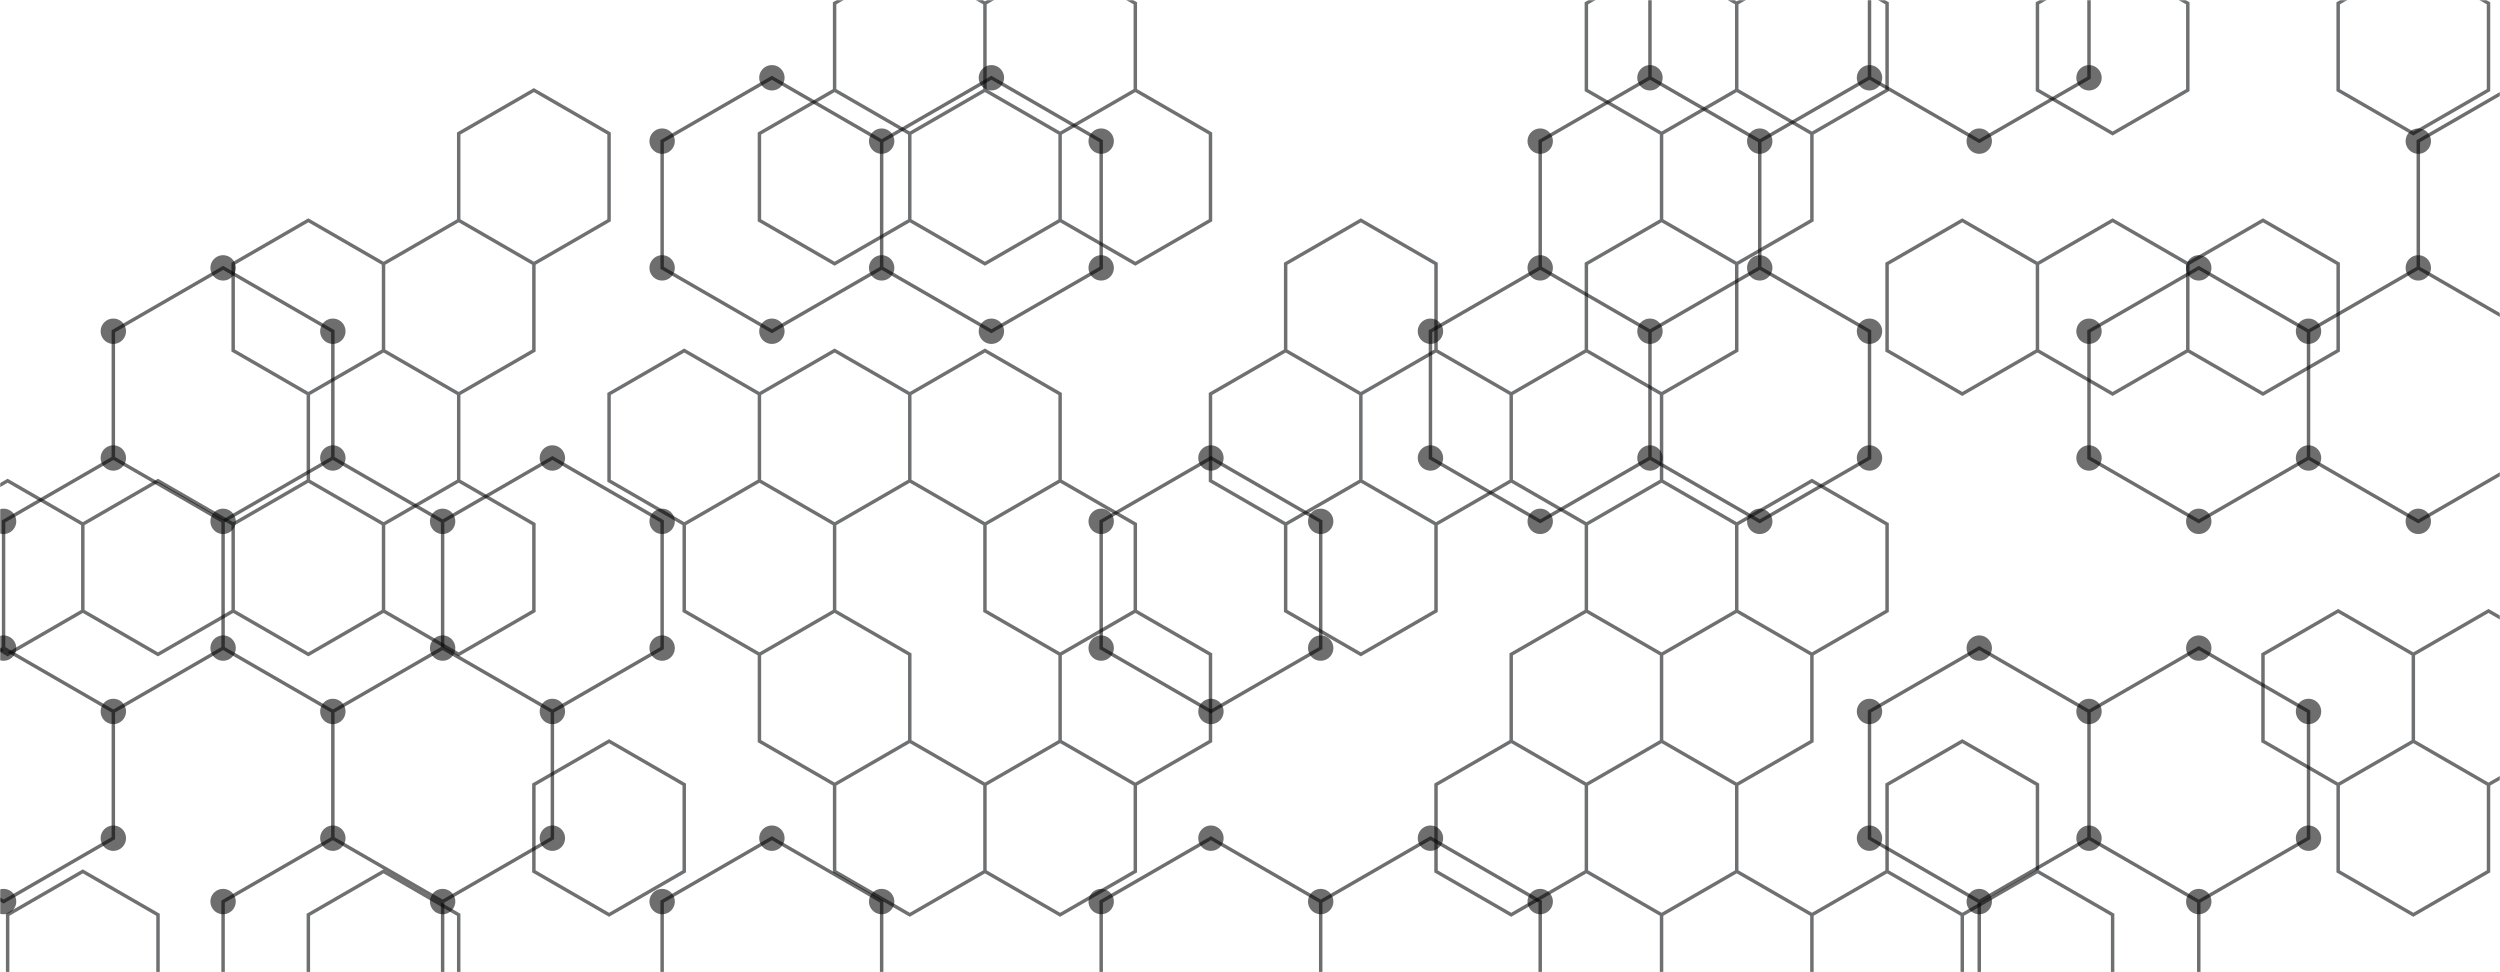 <svg xmlns="http://www.w3.org/2000/svg" version="1.1" xmlns:xlink="http://www.w3.org/1999/xlink" xmlns:svgjs="http://svgjs.dev/svgjs" width="1440" height="560" preserveAspectRatio="none" viewBox="0 0 1440 560"><g mask="url(&quot;#SvgjsMask1070&quot;)" fill="none"><path d="M65.28 263.8L128.5 300.3L128.5 373.3L65.28 409.8L2.06 373.3L2.06 300.3zM2.06 373.3L65.28 409.8L65.28 482.8L2.06 519.3L-61.16 482.8L-61.16 409.8zM128.5 154.3L191.72 190.8L191.72 263.8L128.5 300.3L65.28 263.8L65.28 190.8zM191.72 263.8L254.95 300.3L254.95 373.3L191.72 409.8L128.5 373.3L128.5 300.3zM191.72 482.8L254.95 519.3L254.95 592.3L191.72 628.8L128.5 592.3L128.5 519.3zM318.17 263.8L381.39 300.3L381.39 373.3L318.17 409.8L254.95 373.3L254.95 300.3zM254.95 373.3L318.17 409.8L318.17 482.8L254.95 519.3L191.72 482.8L191.72 409.8zM444.61 44.8L507.83 81.3L507.83 154.3L444.61 190.8L381.39 154.3L381.39 81.3zM444.61 482.8L507.83 519.3L507.83 592.3L444.61 628.8L381.39 592.3L381.39 519.3zM571.05 44.8L634.28 81.3L634.28 154.3L571.05 190.8L507.83 154.3L507.83 81.3zM697.5 263.8L760.72 300.3L760.72 373.3L697.5 409.8L634.28 373.3L634.28 300.3zM697.5 482.8L760.72 519.3L760.72 592.3L697.5 628.8L634.28 592.3L634.28 519.3zM823.94 482.8L887.16 519.3L887.16 592.3L823.94 628.8L760.72 592.3L760.72 519.3zM950.38 44.8L1013.61 81.3L1013.61 154.3L950.38 190.8L887.16 154.3L887.16 81.3zM887.16 154.3L950.38 190.8L950.38 263.8L887.16 300.3L823.94 263.8L823.94 190.8zM1013.61 -64.7L1076.83 -28.2L1076.83 44.8L1013.61 81.3L950.38 44.8L950.38 -28.2zM1013.61 154.3L1076.83 190.8L1076.83 263.8L1013.61 300.3L950.38 263.8L950.38 190.8zM1140.05 -64.7L1203.27 -28.2L1203.27 44.8L1140.05 81.3L1076.83 44.8L1076.83 -28.2zM1140.05 373.3L1203.27 409.8L1203.27 482.8L1140.05 519.3L1076.83 482.8L1076.83 409.8zM1203.27 482.8L1266.49 519.3L1266.49 592.3L1203.27 628.8L1140.05 592.3L1140.05 519.3zM1266.49 154.3L1329.71 190.8L1329.71 263.8L1266.49 300.3L1203.27 263.8L1203.27 190.8zM1266.49 373.3L1329.71 409.8L1329.71 482.8L1266.49 519.3L1203.27 482.8L1203.27 409.8zM1456.16 44.8L1519.38 81.3L1519.38 154.3L1456.16 190.8L1392.94 154.3L1392.94 81.3zM1392.94 154.3L1456.16 190.8L1456.16 263.8L1392.94 300.3L1329.71 263.8L1329.71 190.8z" stroke="rgba(0, 0, 0, 0.57)" stroke-width="2"></path><path d="M57.98 263.8 a7.3 7.3 0 1 0 14.6 0 a7.3 7.3 0 1 0 -14.6 0zM121.2 300.3 a7.3 7.3 0 1 0 14.6 0 a7.3 7.3 0 1 0 -14.6 0zM121.2 373.3 a7.3 7.3 0 1 0 14.6 0 a7.3 7.3 0 1 0 -14.6 0zM57.98 409.8 a7.3 7.3 0 1 0 14.6 0 a7.3 7.3 0 1 0 -14.6 0zM-5.24 373.3 a7.3 7.3 0 1 0 14.6 0 a7.3 7.3 0 1 0 -14.6 0zM-5.24 300.3 a7.3 7.3 0 1 0 14.6 0 a7.3 7.3 0 1 0 -14.6 0zM57.98 482.8 a7.3 7.3 0 1 0 14.6 0 a7.3 7.3 0 1 0 -14.6 0zM-5.24 519.3 a7.3 7.3 0 1 0 14.6 0 a7.3 7.3 0 1 0 -14.6 0zM-68.46 482.8 a7.3 7.3 0 1 0 14.6 0 a7.3 7.3 0 1 0 -14.6 0zM-68.46 409.8 a7.3 7.3 0 1 0 14.6 0 a7.3 7.3 0 1 0 -14.6 0zM121.2 154.3 a7.3 7.3 0 1 0 14.6 0 a7.3 7.3 0 1 0 -14.6 0zM184.42 190.8 a7.3 7.3 0 1 0 14.6 0 a7.3 7.3 0 1 0 -14.6 0zM184.42 263.8 a7.3 7.3 0 1 0 14.6 0 a7.3 7.3 0 1 0 -14.6 0zM57.98 190.8 a7.3 7.3 0 1 0 14.6 0 a7.3 7.3 0 1 0 -14.6 0zM247.65 300.3 a7.3 7.3 0 1 0 14.6 0 a7.3 7.3 0 1 0 -14.6 0zM247.65 373.3 a7.3 7.3 0 1 0 14.6 0 a7.3 7.3 0 1 0 -14.6 0zM184.42 409.8 a7.3 7.3 0 1 0 14.6 0 a7.3 7.3 0 1 0 -14.6 0zM184.42 482.8 a7.3 7.3 0 1 0 14.6 0 a7.3 7.3 0 1 0 -14.6 0zM247.65 519.3 a7.3 7.3 0 1 0 14.6 0 a7.3 7.3 0 1 0 -14.6 0zM247.65 592.3 a7.3 7.3 0 1 0 14.6 0 a7.3 7.3 0 1 0 -14.6 0zM184.42 628.8 a7.3 7.3 0 1 0 14.6 0 a7.3 7.3 0 1 0 -14.6 0zM121.2 592.3 a7.3 7.3 0 1 0 14.6 0 a7.3 7.3 0 1 0 -14.6 0zM121.2 519.3 a7.3 7.3 0 1 0 14.6 0 a7.3 7.3 0 1 0 -14.6 0zM310.87 263.8 a7.3 7.3 0 1 0 14.6 0 a7.3 7.3 0 1 0 -14.6 0zM374.09 300.3 a7.3 7.3 0 1 0 14.6 0 a7.3 7.3 0 1 0 -14.6 0zM374.09 373.3 a7.3 7.3 0 1 0 14.6 0 a7.3 7.3 0 1 0 -14.6 0zM310.87 409.8 a7.3 7.3 0 1 0 14.6 0 a7.3 7.3 0 1 0 -14.6 0zM310.87 482.8 a7.3 7.3 0 1 0 14.6 0 a7.3 7.3 0 1 0 -14.6 0zM437.31 44.8 a7.3 7.3 0 1 0 14.6 0 a7.3 7.3 0 1 0 -14.6 0zM500.53 81.3 a7.3 7.3 0 1 0 14.6 0 a7.3 7.3 0 1 0 -14.6 0zM500.53 154.3 a7.3 7.3 0 1 0 14.6 0 a7.3 7.3 0 1 0 -14.6 0zM437.31 190.8 a7.3 7.3 0 1 0 14.6 0 a7.3 7.3 0 1 0 -14.6 0zM374.09 154.3 a7.3 7.3 0 1 0 14.6 0 a7.3 7.3 0 1 0 -14.6 0zM374.09 81.3 a7.3 7.3 0 1 0 14.6 0 a7.3 7.3 0 1 0 -14.6 0zM437.31 482.8 a7.3 7.3 0 1 0 14.6 0 a7.3 7.3 0 1 0 -14.6 0zM500.53 519.3 a7.3 7.3 0 1 0 14.6 0 a7.3 7.3 0 1 0 -14.6 0zM500.53 592.3 a7.3 7.3 0 1 0 14.6 0 a7.3 7.3 0 1 0 -14.6 0zM437.31 628.8 a7.3 7.3 0 1 0 14.6 0 a7.3 7.3 0 1 0 -14.6 0zM374.09 592.3 a7.3 7.3 0 1 0 14.6 0 a7.3 7.3 0 1 0 -14.6 0zM374.09 519.3 a7.3 7.3 0 1 0 14.6 0 a7.3 7.3 0 1 0 -14.6 0zM563.75 44.8 a7.3 7.3 0 1 0 14.6 0 a7.3 7.3 0 1 0 -14.6 0zM626.98 81.3 a7.3 7.3 0 1 0 14.6 0 a7.3 7.3 0 1 0 -14.6 0zM626.98 154.3 a7.3 7.3 0 1 0 14.6 0 a7.3 7.3 0 1 0 -14.6 0zM563.75 190.8 a7.3 7.3 0 1 0 14.6 0 a7.3 7.3 0 1 0 -14.6 0zM690.2 263.8 a7.3 7.3 0 1 0 14.6 0 a7.3 7.3 0 1 0 -14.6 0zM753.42 300.3 a7.3 7.3 0 1 0 14.6 0 a7.3 7.3 0 1 0 -14.6 0zM753.42 373.3 a7.3 7.3 0 1 0 14.6 0 a7.3 7.3 0 1 0 -14.6 0zM690.2 409.8 a7.3 7.3 0 1 0 14.6 0 a7.3 7.3 0 1 0 -14.6 0zM626.98 373.3 a7.3 7.3 0 1 0 14.6 0 a7.3 7.3 0 1 0 -14.6 0zM626.98 300.3 a7.3 7.3 0 1 0 14.6 0 a7.3 7.3 0 1 0 -14.6 0zM690.2 482.8 a7.3 7.3 0 1 0 14.6 0 a7.3 7.3 0 1 0 -14.6 0zM753.42 519.3 a7.3 7.3 0 1 0 14.6 0 a7.3 7.3 0 1 0 -14.6 0zM753.42 592.3 a7.3 7.3 0 1 0 14.6 0 a7.3 7.3 0 1 0 -14.6 0zM690.2 628.8 a7.3 7.3 0 1 0 14.6 0 a7.3 7.3 0 1 0 -14.6 0zM626.98 592.3 a7.3 7.3 0 1 0 14.6 0 a7.3 7.3 0 1 0 -14.6 0zM626.98 519.3 a7.3 7.3 0 1 0 14.6 0 a7.3 7.3 0 1 0 -14.6 0zM816.64 482.8 a7.3 7.3 0 1 0 14.6 0 a7.3 7.3 0 1 0 -14.6 0zM879.86 519.3 a7.3 7.3 0 1 0 14.6 0 a7.3 7.3 0 1 0 -14.6 0zM879.86 592.3 a7.3 7.3 0 1 0 14.6 0 a7.3 7.3 0 1 0 -14.6 0zM816.64 628.8 a7.3 7.3 0 1 0 14.6 0 a7.3 7.3 0 1 0 -14.6 0zM943.08 44.8 a7.3 7.3 0 1 0 14.6 0 a7.3 7.3 0 1 0 -14.6 0zM1006.31 81.3 a7.3 7.3 0 1 0 14.6 0 a7.3 7.3 0 1 0 -14.6 0zM1006.31 154.3 a7.3 7.3 0 1 0 14.6 0 a7.3 7.3 0 1 0 -14.6 0zM943.08 190.8 a7.3 7.3 0 1 0 14.6 0 a7.3 7.3 0 1 0 -14.6 0zM879.86 154.3 a7.3 7.3 0 1 0 14.6 0 a7.3 7.3 0 1 0 -14.6 0zM879.86 81.3 a7.3 7.3 0 1 0 14.6 0 a7.3 7.3 0 1 0 -14.6 0zM943.08 263.8 a7.3 7.3 0 1 0 14.6 0 a7.3 7.3 0 1 0 -14.6 0zM879.86 300.3 a7.3 7.3 0 1 0 14.6 0 a7.3 7.3 0 1 0 -14.6 0zM816.64 263.8 a7.3 7.3 0 1 0 14.6 0 a7.3 7.3 0 1 0 -14.6 0zM816.64 190.8 a7.3 7.3 0 1 0 14.6 0 a7.3 7.3 0 1 0 -14.6 0zM1006.31 -64.7 a7.3 7.3 0 1 0 14.6 0 a7.3 7.3 0 1 0 -14.6 0zM1069.53 -28.2 a7.3 7.3 0 1 0 14.6 0 a7.3 7.3 0 1 0 -14.6 0zM1069.53 44.8 a7.3 7.3 0 1 0 14.6 0 a7.3 7.3 0 1 0 -14.6 0zM943.08 -28.2 a7.3 7.3 0 1 0 14.6 0 a7.3 7.3 0 1 0 -14.6 0zM1069.53 190.8 a7.3 7.3 0 1 0 14.6 0 a7.3 7.3 0 1 0 -14.6 0zM1069.53 263.8 a7.3 7.3 0 1 0 14.6 0 a7.3 7.3 0 1 0 -14.6 0zM1006.31 300.3 a7.3 7.3 0 1 0 14.6 0 a7.3 7.3 0 1 0 -14.6 0zM1132.75 -64.7 a7.3 7.3 0 1 0 14.6 0 a7.3 7.3 0 1 0 -14.6 0zM1195.97 -28.2 a7.3 7.3 0 1 0 14.6 0 a7.3 7.3 0 1 0 -14.6 0zM1195.97 44.8 a7.3 7.3 0 1 0 14.6 0 a7.3 7.3 0 1 0 -14.6 0zM1132.75 81.3 a7.3 7.3 0 1 0 14.6 0 a7.3 7.3 0 1 0 -14.6 0zM1132.75 373.3 a7.3 7.3 0 1 0 14.6 0 a7.3 7.3 0 1 0 -14.6 0zM1195.97 409.8 a7.3 7.3 0 1 0 14.6 0 a7.3 7.3 0 1 0 -14.6 0zM1195.97 482.8 a7.3 7.3 0 1 0 14.6 0 a7.3 7.3 0 1 0 -14.6 0zM1132.75 519.3 a7.3 7.3 0 1 0 14.6 0 a7.3 7.3 0 1 0 -14.6 0zM1069.53 482.8 a7.3 7.3 0 1 0 14.6 0 a7.3 7.3 0 1 0 -14.6 0zM1069.53 409.8 a7.3 7.3 0 1 0 14.6 0 a7.3 7.3 0 1 0 -14.6 0zM1259.19 519.3 a7.3 7.3 0 1 0 14.6 0 a7.3 7.3 0 1 0 -14.6 0zM1259.19 592.3 a7.3 7.3 0 1 0 14.6 0 a7.3 7.3 0 1 0 -14.6 0zM1195.97 628.8 a7.3 7.3 0 1 0 14.6 0 a7.3 7.3 0 1 0 -14.6 0zM1132.75 592.3 a7.3 7.3 0 1 0 14.6 0 a7.3 7.3 0 1 0 -14.6 0zM1259.19 154.3 a7.3 7.3 0 1 0 14.6 0 a7.3 7.3 0 1 0 -14.6 0zM1322.41 190.8 a7.3 7.3 0 1 0 14.6 0 a7.3 7.3 0 1 0 -14.6 0zM1322.41 263.8 a7.3 7.3 0 1 0 14.6 0 a7.3 7.3 0 1 0 -14.6 0zM1259.19 300.3 a7.3 7.3 0 1 0 14.6 0 a7.3 7.3 0 1 0 -14.6 0zM1195.97 263.8 a7.3 7.3 0 1 0 14.6 0 a7.3 7.3 0 1 0 -14.6 0zM1195.97 190.8 a7.3 7.3 0 1 0 14.6 0 a7.3 7.3 0 1 0 -14.6 0zM1259.19 373.3 a7.3 7.3 0 1 0 14.6 0 a7.3 7.3 0 1 0 -14.6 0zM1322.41 409.8 a7.3 7.3 0 1 0 14.6 0 a7.3 7.3 0 1 0 -14.6 0zM1322.41 482.8 a7.3 7.3 0 1 0 14.6 0 a7.3 7.3 0 1 0 -14.6 0zM1448.86 44.8 a7.3 7.3 0 1 0 14.6 0 a7.3 7.3 0 1 0 -14.6 0zM1512.08 81.3 a7.3 7.3 0 1 0 14.6 0 a7.3 7.3 0 1 0 -14.6 0zM1512.08 154.3 a7.3 7.3 0 1 0 14.6 0 a7.3 7.3 0 1 0 -14.6 0zM1448.86 190.8 a7.3 7.3 0 1 0 14.6 0 a7.3 7.3 0 1 0 -14.6 0zM1385.64 154.3 a7.3 7.3 0 1 0 14.6 0 a7.3 7.3 0 1 0 -14.6 0zM1385.64 81.3 a7.3 7.3 0 1 0 14.6 0 a7.3 7.3 0 1 0 -14.6 0zM1448.86 263.8 a7.3 7.3 0 1 0 14.6 0 a7.3 7.3 0 1 0 -14.6 0zM1385.64 300.3 a7.3 7.3 0 1 0 14.6 0 a7.3 7.3 0 1 0 -14.6 0z" fill="rgba(0, 0, 0, 0.57)"></path><path d="M4.4 276.91L47.7 301.91L47.7 351.91L4.4 376.91L-38.9 351.91L-38.9 301.91zM47.7 501.91L91.01 526.91L91.01 576.91L47.7 601.91L4.4 576.91L4.4 526.91zM91.01 276.91L134.31 301.91L134.31 351.91L91.01 376.91L47.7 351.91L47.7 301.91zM177.61 126.91L220.91 151.91L220.91 201.91L177.61 226.91L134.31 201.91L134.31 151.91zM220.91 201.91L264.21 226.91L264.21 276.91L220.91 301.91L177.61 276.91L177.61 226.91zM177.61 276.91L220.91 301.91L220.91 351.91L177.61 376.91L134.31 351.91L134.31 301.91zM220.91 501.91L264.21 526.91L264.21 576.91L220.91 601.91L177.61 576.91L177.61 526.91zM307.52 51.91L350.82 76.91L350.82 126.91L307.52 151.91L264.21 126.91L264.21 76.91zM264.21 126.91L307.52 151.91L307.52 201.91L264.21 226.91L220.91 201.91L220.91 151.91zM264.21 276.91L307.52 301.91L307.52 351.91L264.21 376.91L220.91 351.91L220.91 301.91zM394.12 201.91L437.43 226.91L437.43 276.91L394.12 301.91L350.82 276.91L350.82 226.91zM350.82 426.91L394.12 451.91L394.12 501.91L350.82 526.91L307.52 501.91L307.52 451.91zM480.73 51.91L524.03 76.91L524.03 126.91L480.73 151.91L437.43 126.91L437.43 76.91zM480.73 201.91L524.03 226.91L524.03 276.91L480.73 301.91L437.43 276.91L437.43 226.91zM437.43 276.91L480.73 301.91L480.73 351.91L437.43 376.91L394.12 351.91L394.12 301.91zM480.73 351.91L524.03 376.91L524.03 426.91L480.73 451.91L437.43 426.91L437.43 376.91zM524.03 -23.09L567.33 1.91L567.33 51.91L524.03 76.91L480.73 51.91L480.73 1.91zM567.33 51.91L610.63 76.91L610.63 126.91L567.33 151.91L524.03 126.91L524.03 76.91zM567.33 201.91L610.63 226.91L610.63 276.91L567.33 301.91L524.03 276.91L524.03 226.91zM524.03 426.91L567.33 451.91L567.33 501.91L524.03 526.91L480.73 501.91L480.73 451.91zM610.63 -23.09L653.94 1.91L653.94 51.91L610.63 76.91L567.33 51.91L567.33 1.91zM653.94 51.91L697.24 76.91L697.24 126.91L653.94 151.91L610.63 126.91L610.63 76.91zM610.63 276.91L653.94 301.91L653.94 351.91L610.63 376.91L567.33 351.91L567.33 301.91zM653.94 351.91L697.24 376.91L697.24 426.91L653.94 451.91L610.63 426.91L610.63 376.91zM610.63 426.91L653.94 451.91L653.94 501.91L610.63 526.91L567.33 501.91L567.33 451.91zM740.54 201.91L783.85 226.91L783.85 276.91L740.54 301.91L697.24 276.91L697.24 226.91zM783.85 126.91L827.15 151.91L827.15 201.91L783.85 226.91L740.54 201.91L740.54 151.91zM827.15 201.91L870.45 226.91L870.45 276.91L827.15 301.91L783.85 276.91L783.85 226.91zM783.85 276.91L827.15 301.91L827.15 351.91L783.85 376.91L740.54 351.91L740.54 301.91zM913.75 201.91L957.06 226.91L957.06 276.91L913.75 301.91L870.45 276.91L870.45 226.91zM913.75 351.91L957.06 376.91L957.06 426.91L913.75 451.91L870.45 426.91L870.45 376.91zM870.45 426.91L913.75 451.91L913.75 501.91L870.45 526.91L827.15 501.91L827.15 451.91zM957.06 -23.09L1000.36 1.91L1000.36 51.91L957.06 76.91L913.75 51.91L913.75 1.91zM1000.36 51.91L1043.66 76.91L1043.66 126.91L1000.36 151.91L957.06 126.91L957.06 76.91zM957.06 126.91L1000.36 151.91L1000.36 201.91L957.06 226.91L913.75 201.91L913.75 151.91zM957.06 276.91L1000.36 301.91L1000.36 351.91L957.06 376.91L913.75 351.91L913.75 301.91zM1000.36 351.91L1043.66 376.91L1043.66 426.91L1000.36 451.91L957.06 426.91L957.06 376.91zM957.06 426.91L1000.36 451.91L1000.36 501.91L957.06 526.91L913.75 501.91L913.75 451.91zM1000.36 501.91L1043.66 526.91L1043.66 576.91L1000.36 601.91L957.06 576.91L957.06 526.91zM1043.66 -23.09L1086.96 1.91L1086.96 51.91L1043.66 76.91L1000.36 51.91L1000.36 1.91zM1043.66 276.91L1086.96 301.91L1086.96 351.91L1043.66 376.91L1000.36 351.91L1000.36 301.91zM1086.96 501.91L1130.27 526.91L1130.27 576.91L1086.96 601.91L1043.66 576.91L1043.66 526.91zM1130.27 126.91L1173.57 151.91L1173.57 201.91L1130.27 226.91L1086.96 201.91L1086.96 151.91zM1130.27 426.91L1173.57 451.91L1173.57 501.91L1130.27 526.91L1086.96 501.91L1086.96 451.91zM1173.57 501.91L1216.87 526.91L1216.87 576.91L1173.57 601.91L1130.27 576.91L1130.27 526.91zM1216.87 -23.09L1260.17 1.91L1260.17 51.91L1216.87 76.91L1173.57 51.91L1173.57 1.91zM1216.87 126.91L1260.17 151.91L1260.17 201.91L1216.87 226.91L1173.57 201.91L1173.57 151.91zM1303.48 126.91L1346.78 151.91L1346.78 201.91L1303.48 226.91L1260.17 201.91L1260.17 151.91zM1346.78 351.91L1390.08 376.91L1390.08 426.91L1346.78 451.91L1303.48 426.91L1303.48 376.91zM1390.08 -23.09L1433.38 1.91L1433.38 51.91L1390.08 76.91L1346.78 51.91L1346.78 1.91zM1433.38 351.91L1476.69 376.91L1476.69 426.91L1433.38 451.91L1390.08 426.91L1390.08 376.91zM1390.08 426.91L1433.38 451.91L1433.38 501.91L1390.08 526.91L1346.78 501.91L1346.78 451.91z" stroke="rgba(0, 4, 8, 0.57)" stroke-width="2"></path></g><defs><mask id="SvgjsMask1070"><rect width="1440" height="560" fill="#ffffff"></rect></mask></defs></svg>